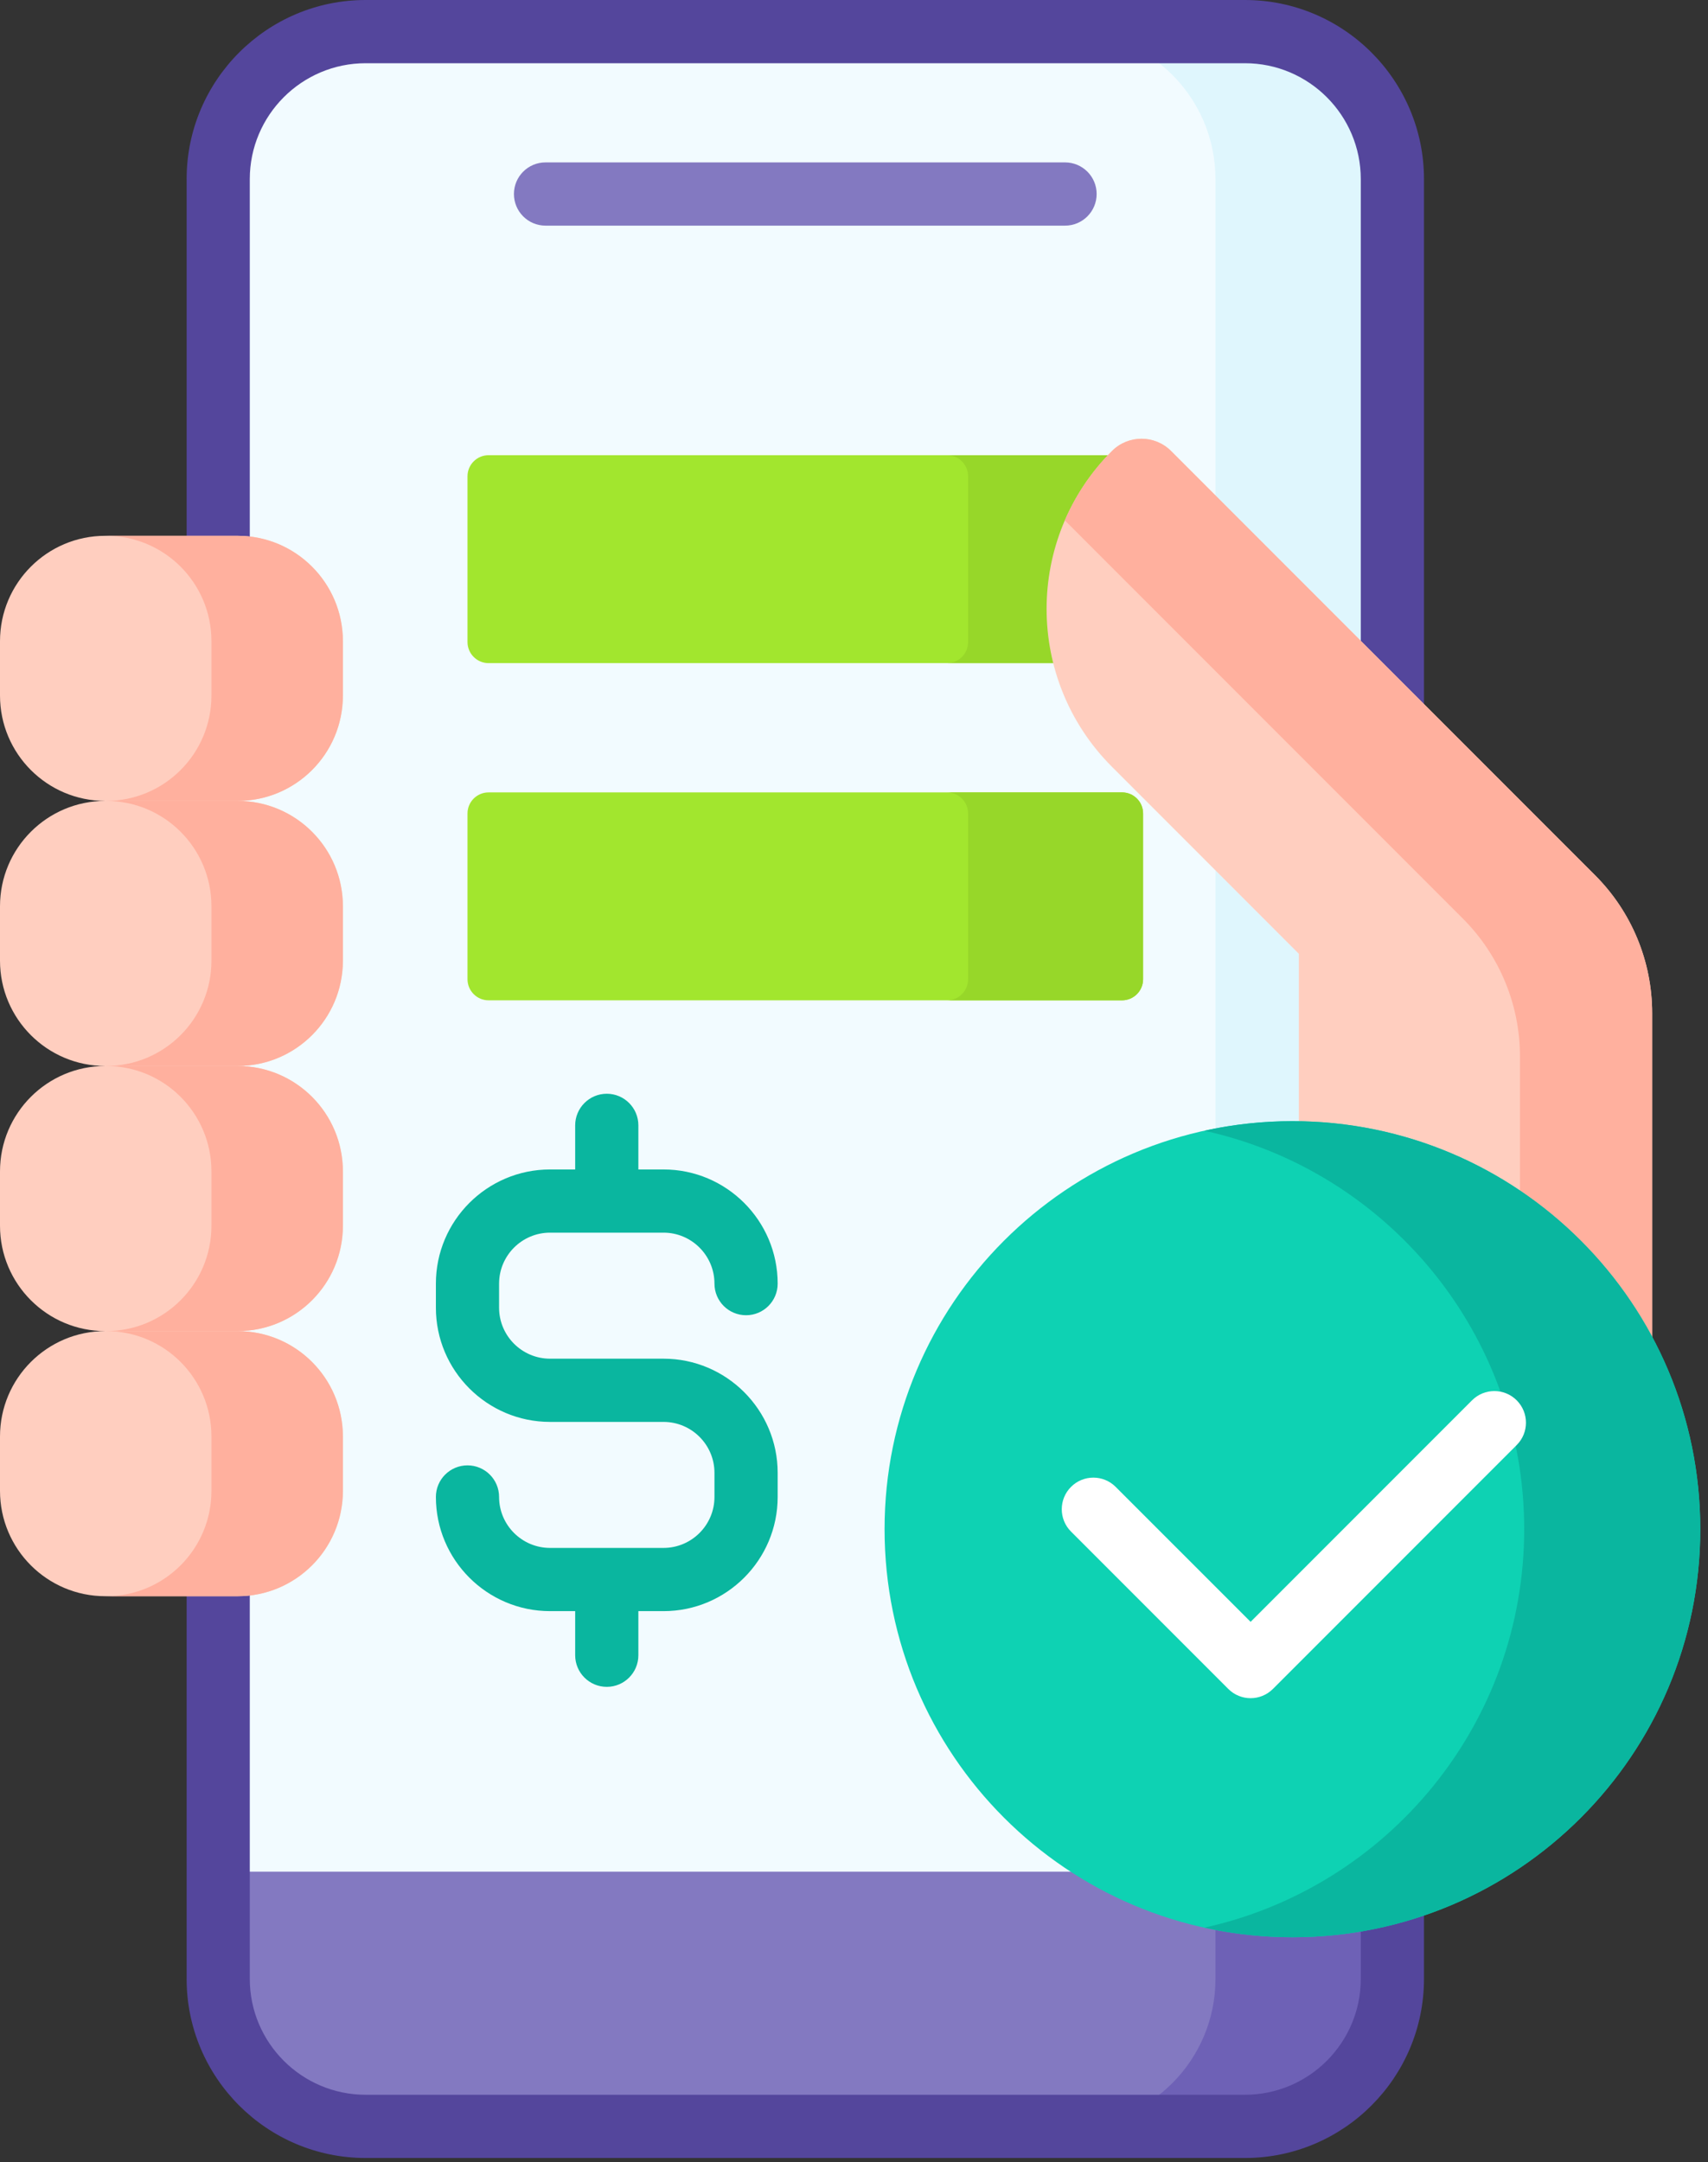 <svg width="49" height="62" viewBox="0 0 49 62" fill="none" xmlns="http://www.w3.org/2000/svg">
<rect x="0" y="0" width="49" height="62" fill="#333333" stroke="none"/>
<path d="M25.499 43.849C25.499 37.464 30.694 32.27 37.079 32.27C37.127 32.27 37.174 32.27 37.222 32.271L37.384 32.274V27.3L31.987 21.903C30.8 20.716 30.146 19.139 30.146 17.46C30.146 15.782 30.8 14.204 31.987 13.018C32.19 12.815 32.461 12.703 32.748 12.703C33.036 12.703 33.307 12.815 33.51 13.018L39.946 19.453V5.137C39.946 2.8 38.052 0.906 35.716 0.906H10.49C8.154 0.906 6.26 2.8 6.26 5.137V15.485H6.816C8.415 15.485 9.717 16.787 9.717 18.386V19.944C9.717 21.544 8.415 22.845 6.816 22.845V23.087C8.415 23.087 9.717 24.388 9.717 25.987V27.546C9.717 29.145 8.415 30.447 6.816 30.447V30.688C8.415 30.688 9.717 31.99 9.717 33.589V35.148C9.717 36.747 8.415 38.048 6.816 38.048V38.29C8.415 38.29 9.717 39.591 9.717 41.191V42.749C9.717 44.349 8.415 45.65 6.816 45.65H6.26V53.791H31.148C27.767 51.767 25.499 48.068 25.499 43.849Z" fill="#F2FBFF"/>
<path d="M34.87 5.137V14.207L39.946 19.283V5.137C39.946 2.8 38.052 0.906 35.715 0.906H30.64C32.976 0.906 34.87 2.8 34.87 5.137Z" fill="#DFF6FD"/>
<path d="M37.263 32.272V27.35L34.87 24.957V32.482C35.585 32.343 36.323 32.269 37.078 32.269C37.151 32.269 37.223 32.272 37.295 32.273C37.284 32.273 37.273 32.272 37.263 32.272Z" fill="#DFF6FD"/>
<path d="M37.078 55.429C34.83 55.429 32.73 54.784 30.951 53.67H6.26V56.744C6.26 59.08 8.154 60.974 10.49 60.974H35.715C38.052 60.974 39.946 59.08 39.946 56.744V55.069C39.028 55.304 38.068 55.429 37.078 55.429Z" fill="#8379C1"/>
<path d="M37.078 55.429C36.323 55.429 35.585 55.355 34.87 55.216V56.744C34.87 59.08 32.976 60.974 30.64 60.974H35.715C38.052 60.974 39.946 59.08 39.946 56.744V55.069C39.028 55.304 38.068 55.429 37.078 55.429Z" fill="#6E61B6"/>
<path d="M6.816 15.485C6.935 15.485 7.051 15.493 7.166 15.507V5.137C7.166 3.304 8.657 1.813 10.49 1.813H35.715C37.548 1.813 39.039 3.304 39.039 5.137V18.547L40.852 20.36V5.137C40.852 2.304 38.548 0 35.715 0H10.49C7.658 0 5.354 2.304 5.354 5.137V15.485H6.816Z" fill="#54469C"/>
<path d="M39.039 55.262V56.744C39.039 58.576 37.548 60.067 35.715 60.067H10.49C8.657 60.067 7.166 58.576 7.166 56.744V45.628C7.051 45.642 6.934 45.65 6.816 45.65H5.354V56.744C5.354 59.576 7.658 61.88 10.49 61.88H35.715C38.548 61.88 40.852 59.576 40.852 56.744V54.797C40.267 54.999 39.661 55.155 39.039 55.262Z" fill="#54469C"/>
<path d="M9.837 19.944V18.386C9.837 16.717 8.484 15.364 6.816 15.364H3.021C1.353 15.364 0 16.717 0 18.386V19.944C0 21.613 1.353 22.966 3.021 22.966C1.353 22.966 0 24.319 0 25.987V27.546C0 29.215 1.353 30.567 3.021 30.567C1.353 30.567 0 31.92 0 33.589V35.148C0 36.816 1.353 38.169 3.021 38.169C1.353 38.169 0 39.522 0 41.191V42.749C0 44.418 1.353 45.771 3.021 45.771H6.816C8.485 45.771 9.837 44.418 9.837 42.749V41.191C9.837 39.522 8.485 38.169 6.816 38.169C8.485 38.169 9.837 36.816 9.837 35.148V33.589C9.837 31.92 8.485 30.567 6.816 30.567C8.485 30.567 9.837 29.215 9.837 27.546V25.987C9.837 24.319 8.485 22.966 6.816 22.966C8.484 22.966 9.837 21.613 9.837 19.944Z" fill="#FFCEBF"/>
<path d="M6.816 15.364H3.045C4.714 15.364 6.066 16.717 6.066 18.386V19.944C6.066 21.613 4.714 22.966 3.045 22.966H6.816C8.485 22.966 9.837 21.613 9.837 19.944V18.386C9.837 16.717 8.484 15.364 6.816 15.364Z" fill="#FFB09E"/>
<path d="M6.816 22.966H3.045C4.714 22.966 6.066 24.319 6.066 25.987V27.546C6.066 29.215 4.714 30.567 3.045 30.567H6.816C8.485 30.567 9.837 29.215 9.837 27.546V25.987C9.837 24.319 8.484 22.966 6.816 22.966Z" fill="#FFB09E"/>
<path d="M6.816 30.567H3.045C4.714 30.567 6.066 31.92 6.066 33.589V35.148C6.066 36.816 4.714 38.169 3.045 38.169H6.816C8.485 38.169 9.837 36.816 9.837 35.148V33.589C9.837 31.92 8.484 30.567 6.816 30.567Z" fill="#FFB09E"/>
<path d="M6.816 38.169H3.045C4.714 38.169 6.066 39.522 6.066 41.191V42.749C6.066 44.418 4.714 45.771 3.045 45.771H6.816C8.485 45.771 9.837 44.418 9.837 42.749V41.191C9.837 39.522 8.484 38.169 6.816 38.169Z" fill="#FFB09E"/>
<path d="M30.555 6.47H15.65C15.149 6.47 14.744 6.064 14.744 5.563C14.744 5.063 15.149 4.657 15.65 4.657H30.555C31.056 4.657 31.461 5.063 31.461 5.563C31.461 6.064 31.056 6.47 30.555 6.47Z" fill="#8379C1"/>
<path d="M30.146 17.46C30.146 15.799 30.788 14.236 31.953 13.053H14.016C13.683 13.053 13.412 13.323 13.412 13.657V18.411C13.412 18.744 13.683 19.015 14.016 19.015H30.34C30.212 18.513 30.146 17.992 30.146 17.46Z" fill="#A2E62E"/>
<path d="M27.169 19.015H30.339C30.212 18.513 30.146 17.992 30.146 17.46C30.146 15.799 30.788 14.236 31.953 13.053H27.169C27.503 13.053 27.773 13.323 27.773 13.657V18.411C27.773 18.744 27.503 19.015 27.169 19.015Z" fill="#97D729"/>
<path d="M32.19 28.684H14.016C13.683 28.684 13.412 28.413 13.412 28.079V23.326C13.412 22.992 13.683 22.722 14.016 22.722H32.19C32.523 22.722 32.794 22.992 32.794 23.326V28.079C32.794 28.413 32.523 28.684 32.19 28.684Z" fill="#A2E62E"/>
<path d="M32.189 22.722H27.169C27.503 22.722 27.773 22.992 27.773 23.326V28.079C27.773 28.413 27.503 28.684 27.169 28.684H32.189C32.523 28.684 32.793 28.413 32.793 28.079V23.326C32.793 22.992 32.523 22.722 32.189 22.722Z" fill="#97D729"/>
<path d="M37.262 27.35V32.272C41.681 32.341 45.507 34.897 47.398 38.599V29.052C47.398 27.568 46.809 26.146 45.76 25.097L33.595 12.932C33.127 12.464 32.369 12.464 31.901 12.932C29.4 15.433 29.4 19.488 31.901 21.988L37.262 27.35Z" fill="#FFCEBF"/>
<path d="M43.606 30.296V34.29C45.203 35.383 46.513 36.866 47.398 38.599V29.052C47.398 27.568 46.809 26.146 45.76 25.097L33.596 12.932C33.128 12.464 32.369 12.464 31.901 12.932C31.311 13.523 30.862 14.2 30.55 14.923L41.968 26.341C43.017 27.39 43.606 28.812 43.606 30.296Z" fill="#FFB09E"/>
<path d="M37.078 55.55C43.54 55.55 48.778 50.311 48.778 43.849C48.778 37.387 43.54 32.149 37.078 32.149C30.616 32.149 25.377 37.387 25.377 43.849C25.377 50.311 30.616 55.55 37.078 55.55Z" fill="#0ED2B3"/>
<path d="M37.078 32.149C36.211 32.149 35.366 32.244 34.552 32.423C39.8 33.578 43.727 38.255 43.727 43.849C43.727 49.444 39.8 54.12 34.552 55.275C35.366 55.454 36.211 55.55 37.078 55.55C43.54 55.55 48.779 50.311 48.779 43.849C48.779 37.387 43.54 32.149 37.078 32.149Z" fill="#0AB69F"/>
<path d="M35.878 48.695C35.646 48.695 35.414 48.606 35.237 48.429L30.726 43.918C30.372 43.564 30.372 42.99 30.726 42.636C31.08 42.282 31.653 42.282 32.007 42.636L35.878 46.506L42.23 40.154C42.584 39.8 43.158 39.8 43.512 40.154C43.866 40.508 43.866 41.083 43.512 41.436L36.519 48.429C36.342 48.606 36.11 48.695 35.878 48.695Z" fill="white"/>
<path d="M19.036 38.96H15.78C14.974 38.96 14.318 38.304 14.318 37.499V36.808C14.318 36.002 14.974 35.346 15.78 35.346H19.036C19.841 35.346 20.497 36.002 20.497 36.808C20.497 37.309 20.903 37.714 21.404 37.714C21.904 37.714 22.31 37.309 22.31 36.808C22.31 35.002 20.841 33.534 19.036 33.534H18.314V32.27C18.314 31.769 17.908 31.363 17.408 31.363C16.907 31.363 16.501 31.769 16.501 32.27V33.534H15.78C13.974 33.534 12.505 35.002 12.505 36.808V37.499C12.505 39.304 13.974 40.773 15.78 40.773H19.035C19.841 40.773 20.497 41.428 20.497 42.234V42.925C20.497 43.731 19.841 44.386 19.035 44.386H15.78C14.974 44.386 14.318 43.731 14.318 42.925C14.318 42.424 13.912 42.019 13.412 42.019C12.911 42.019 12.505 42.424 12.505 42.925C12.505 44.73 13.974 46.199 15.78 46.199H16.501V47.463C16.501 47.964 16.907 48.37 17.408 48.37C17.908 48.37 18.314 47.964 18.314 47.463V46.199H19.036C20.841 46.199 22.31 44.73 22.31 42.925V42.234C22.31 40.429 20.841 38.96 19.036 38.96Z" fill="#0AB69F"/>
</svg>
